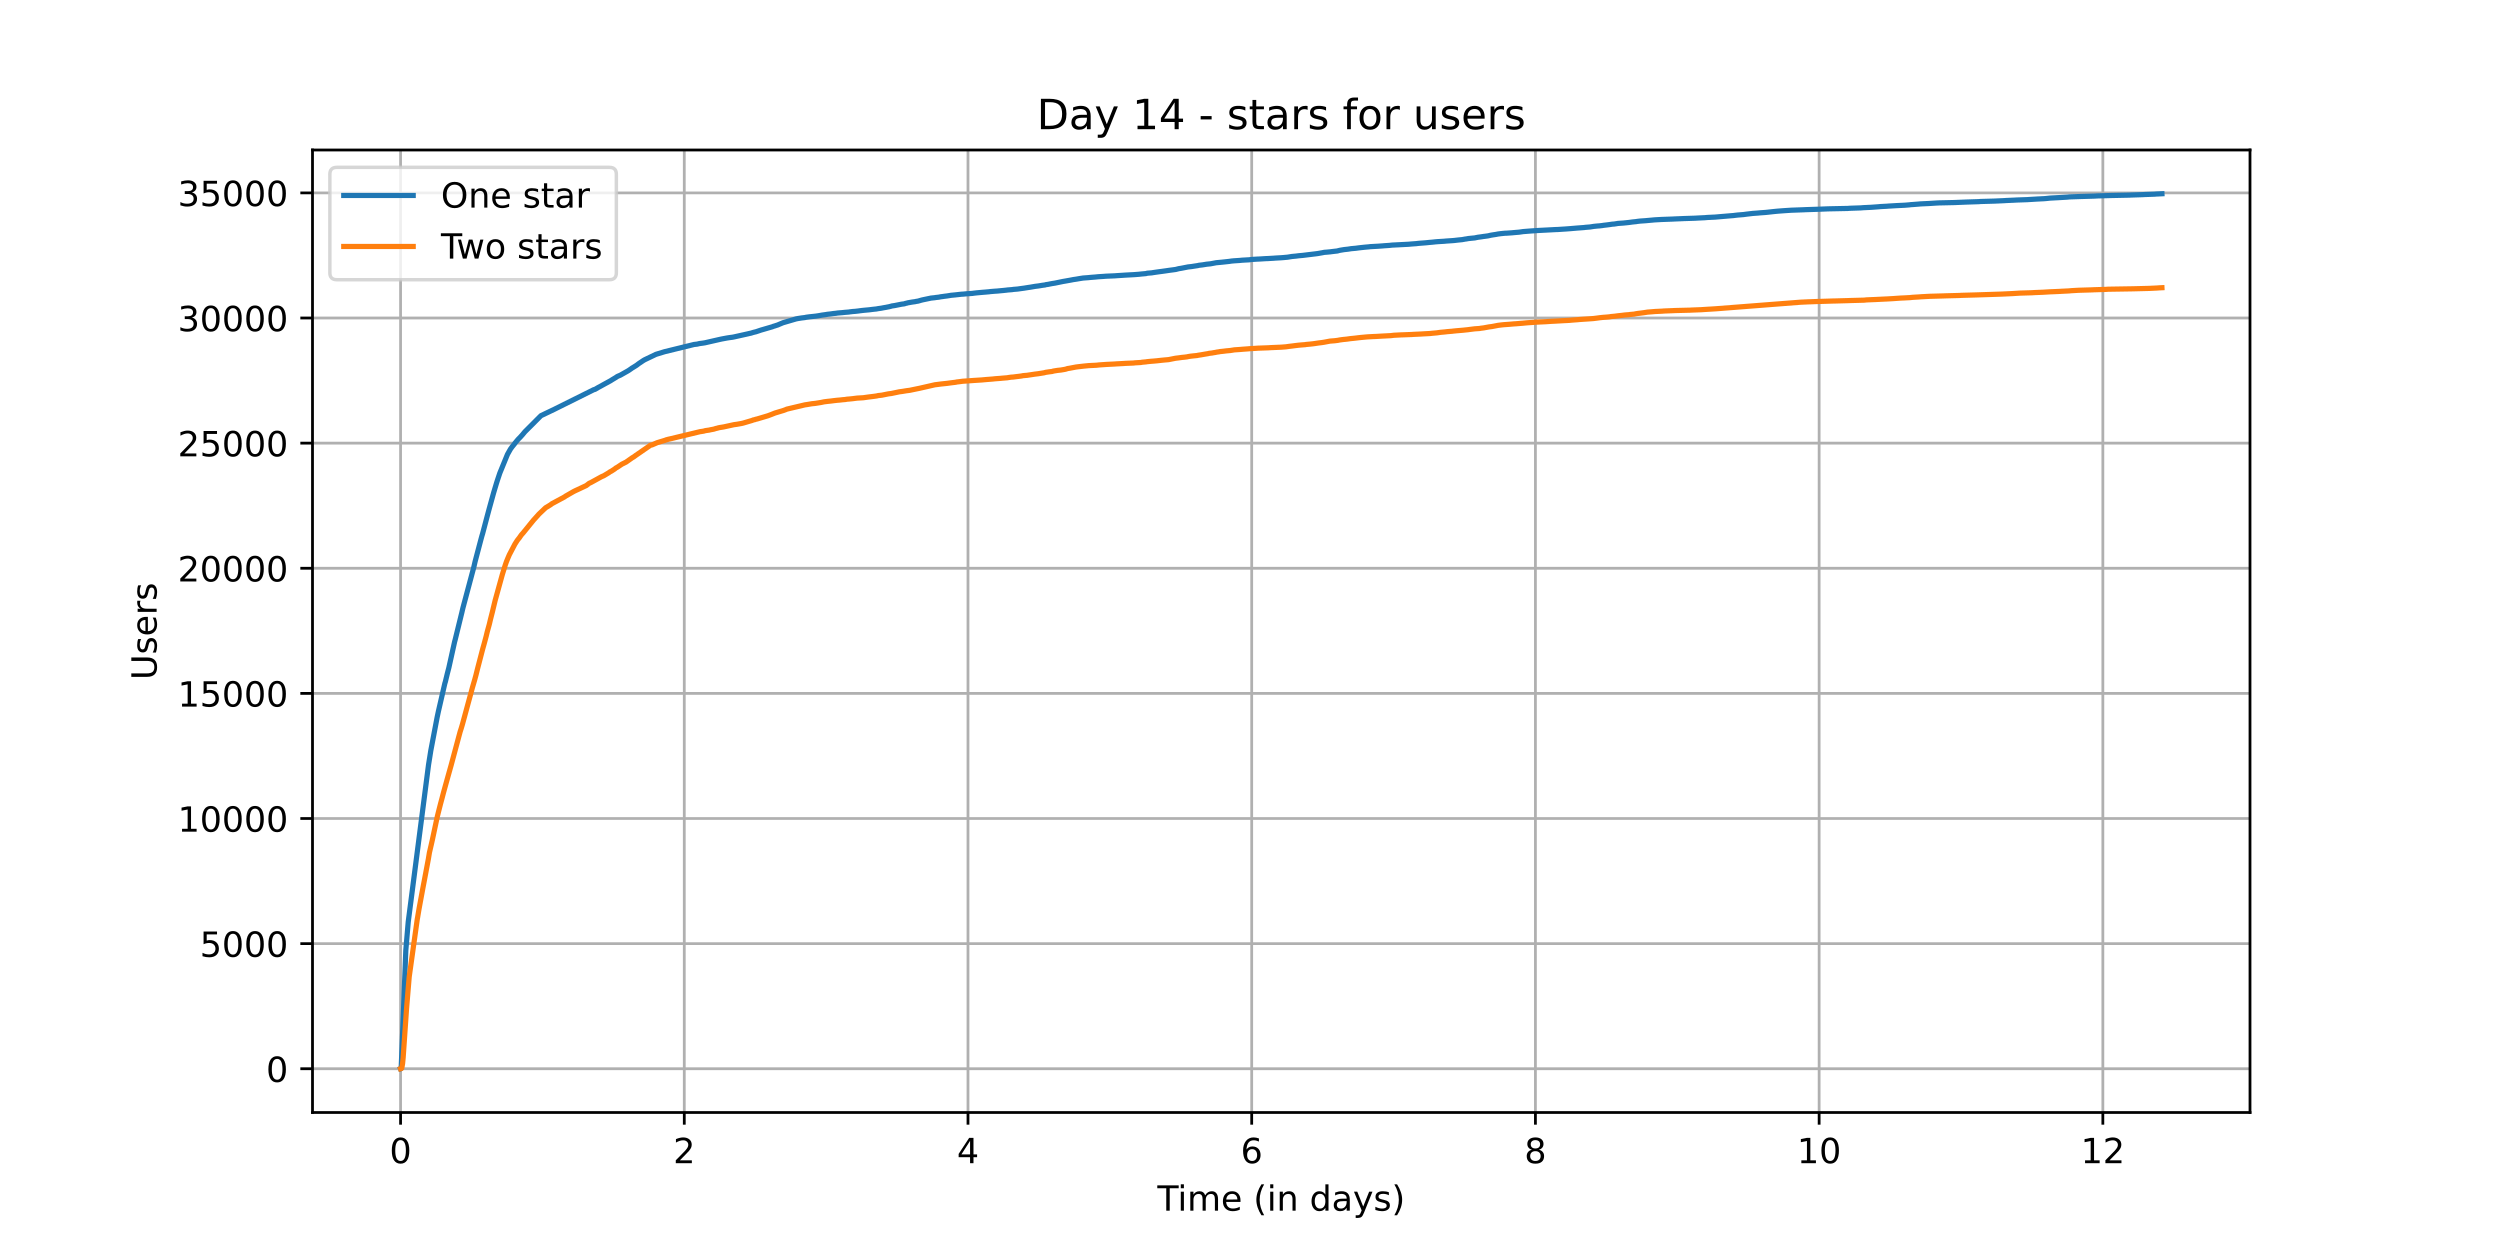 <?xml version="1.0" encoding="utf-8" standalone="no"?>
<!DOCTYPE svg PUBLIC "-//W3C//DTD SVG 1.1//EN"
  "http://www.w3.org/Graphics/SVG/1.1/DTD/svg11.dtd">
<!-- Created with matplotlib (https://matplotlib.org/) -->
<svg height="360pt" version="1.1" viewBox="0 0 720 360" width="720pt" xmlns="http://www.w3.org/2000/svg" xmlns:xlink="http://www.w3.org/1999/xlink">
 <defs>
  <style type="text/css">*{stroke-linecap:butt;stroke-linejoin:round;}</style>
 </defs>
 <g id="figure_1">
  <g id="patch_1">
   <path d="M 0 360 
L 720 360 
L 720 0 
L 0 0 
z
" style="fill:#ffffff;"/>
  </g>
  <g id="axes_1">
   <g id="patch_2">
    <path d="M 90 320.4 
L 648 320.4 
L 648 43.2 
L 90 43.2 
z
" style="fill:#ffffff;"/>
   </g>
   <g id="matplotlib.axis_1">
    <g id="xtick_1">
     <g id="line2d_1">
      <path clip-path="url(#p4ff1e917be)" d="M 115.364 320.4 
L 115.364 43.2 
" style="fill:none;stroke:#b0b0b0;stroke-linecap:square;stroke-width:0.8;"/>
     </g>
     <g id="line2d_2">
      <defs>
       <path d="M 0 0 
L 0 3.5 
" id="mef50143773" style="stroke:#000000;stroke-width:0.8;"/>
      </defs>
      <g>
       <use style="stroke:#000000;stroke-width:0.8;" x="115.364" xlink:href="#mef50143773" y="320.4"/>
      </g>
     </g>
     <g id="text_1">
      <!-- 0 -->
      <g transform="translate(112.182 334.998)scale(0.1 -0.1)">
       <defs>
        <path d="M 31.781 66.406 
Q 24.172 66.406 20.328 58.906 
Q 16.5 51.422 16.5 36.375 
Q 16.5 21.391 20.328 13.891 
Q 24.172 6.391 31.781 6.391 
Q 39.453 6.391 43.281 13.891 
Q 47.125 21.391 47.125 36.375 
Q 47.125 51.422 43.281 58.906 
Q 39.453 66.406 31.781 66.406 
z
M 31.781 74.219 
Q 44.047 74.219 50.516 64.516 
Q 56.984 54.828 56.984 36.375 
Q 56.984 17.969 50.516 8.266 
Q 44.047 -1.422 31.781 -1.422 
Q 19.531 -1.422 13.062 8.266 
Q 6.594 17.969 6.594 36.375 
Q 6.594 54.828 13.062 64.516 
Q 19.531 74.219 31.781 74.219 
z
" id="DejaVuSans-48"/>
       </defs>
       <use xlink:href="#DejaVuSans-48"/>
      </g>
     </g>
    </g>
    <g id="xtick_2">
     <g id="line2d_3">
      <path clip-path="url(#p4ff1e917be)" d="M 197.073 320.4 
L 197.073 43.2 
" style="fill:none;stroke:#b0b0b0;stroke-linecap:square;stroke-width:0.8;"/>
     </g>
     <g id="line2d_4">
      <g>
       <use style="stroke:#000000;stroke-width:0.8;" x="197.073" xlink:href="#mef50143773" y="320.4"/>
      </g>
     </g>
     <g id="text_2">
      <!-- 2 -->
      <g transform="translate(193.892 334.998)scale(0.1 -0.1)">
       <defs>
        <path d="M 19.188 8.297 
L 53.609 8.297 
L 53.609 0 
L 7.328 0 
L 7.328 8.297 
Q 12.938 14.109 22.625 23.891 
Q 32.328 33.688 34.812 36.531 
Q 39.547 41.844 41.422 45.531 
Q 43.312 49.219 43.312 52.781 
Q 43.312 58.594 39.234 62.25 
Q 35.156 65.922 28.609 65.922 
Q 23.969 65.922 18.812 64.312 
Q 13.672 62.703 7.812 59.422 
L 7.812 69.391 
Q 13.766 71.781 18.938 73 
Q 24.125 74.219 28.422 74.219 
Q 39.75 74.219 46.484 68.547 
Q 53.219 62.891 53.219 53.422 
Q 53.219 48.922 51.531 44.891 
Q 49.859 40.875 45.406 35.406 
Q 44.188 33.984 37.641 27.219 
Q 31.109 20.453 19.188 8.297 
z
" id="DejaVuSans-50"/>
       </defs>
       <use xlink:href="#DejaVuSans-50"/>
      </g>
     </g>
    </g>
    <g id="xtick_3">
     <g id="line2d_5">
      <path clip-path="url(#p4ff1e917be)" d="M 278.782 320.4 
L 278.782 43.2 
" style="fill:none;stroke:#b0b0b0;stroke-linecap:square;stroke-width:0.8;"/>
     </g>
     <g id="line2d_6">
      <g>
       <use style="stroke:#000000;stroke-width:0.8;" x="278.782" xlink:href="#mef50143773" y="320.4"/>
      </g>
     </g>
     <g id="text_3">
      <!-- 4 -->
      <g transform="translate(275.601 334.998)scale(0.1 -0.1)">
       <defs>
        <path d="M 37.797 64.312 
L 12.891 25.391 
L 37.797 25.391 
z
M 35.203 72.906 
L 47.609 72.906 
L 47.609 25.391 
L 58.016 25.391 
L 58.016 17.188 
L 47.609 17.188 
L 47.609 0 
L 37.797 0 
L 37.797 17.188 
L 4.891 17.188 
L 4.891 26.703 
z
" id="DejaVuSans-52"/>
       </defs>
       <use xlink:href="#DejaVuSans-52"/>
      </g>
     </g>
    </g>
    <g id="xtick_4">
     <g id="line2d_7">
      <path clip-path="url(#p4ff1e917be)" d="M 360.491 320.4 
L 360.491 43.2 
" style="fill:none;stroke:#b0b0b0;stroke-linecap:square;stroke-width:0.8;"/>
     </g>
     <g id="line2d_8">
      <g>
       <use style="stroke:#000000;stroke-width:0.8;" x="360.491" xlink:href="#mef50143773" y="320.4"/>
      </g>
     </g>
     <g id="text_4">
      <!-- 6 -->
      <g transform="translate(357.31 334.998)scale(0.1 -0.1)">
       <defs>
        <path d="M 33.016 40.375 
Q 26.375 40.375 22.484 35.828 
Q 18.609 31.297 18.609 23.391 
Q 18.609 15.531 22.484 10.953 
Q 26.375 6.391 33.016 6.391 
Q 39.656 6.391 43.531 10.953 
Q 47.406 15.531 47.406 23.391 
Q 47.406 31.297 43.531 35.828 
Q 39.656 40.375 33.016 40.375 
z
M 52.594 71.297 
L 52.594 62.312 
Q 48.875 64.062 45.094 64.984 
Q 41.312 65.922 37.594 65.922 
Q 27.828 65.922 22.672 59.328 
Q 17.531 52.734 16.797 39.406 
Q 19.672 43.656 24.016 45.922 
Q 28.375 48.188 33.594 48.188 
Q 44.578 48.188 50.953 41.516 
Q 57.328 34.859 57.328 23.391 
Q 57.328 12.156 50.688 5.359 
Q 44.047 -1.422 33.016 -1.422 
Q 20.359 -1.422 13.672 8.266 
Q 6.984 17.969 6.984 36.375 
Q 6.984 53.656 15.188 63.938 
Q 23.391 74.219 37.203 74.219 
Q 40.922 74.219 44.703 73.484 
Q 48.484 72.75 52.594 71.297 
z
" id="DejaVuSans-54"/>
       </defs>
       <use xlink:href="#DejaVuSans-54"/>
      </g>
     </g>
    </g>
    <g id="xtick_5">
     <g id="line2d_9">
      <path clip-path="url(#p4ff1e917be)" d="M 442.201 320.4 
L 442.201 43.2 
" style="fill:none;stroke:#b0b0b0;stroke-linecap:square;stroke-width:0.8;"/>
     </g>
     <g id="line2d_10">
      <g>
       <use style="stroke:#000000;stroke-width:0.8;" x="442.201" xlink:href="#mef50143773" y="320.4"/>
      </g>
     </g>
     <g id="text_5">
      <!-- 8 -->
      <g transform="translate(439.019 334.998)scale(0.1 -0.1)">
       <defs>
        <path d="M 31.781 34.625 
Q 24.75 34.625 20.719 30.859 
Q 16.703 27.094 16.703 20.516 
Q 16.703 13.922 20.719 10.156 
Q 24.75 6.391 31.781 6.391 
Q 38.812 6.391 42.859 10.172 
Q 46.922 13.969 46.922 20.516 
Q 46.922 27.094 42.891 30.859 
Q 38.875 34.625 31.781 34.625 
z
M 21.922 38.812 
Q 15.578 40.375 12.031 44.719 
Q 8.5 49.078 8.5 55.328 
Q 8.5 64.062 14.719 69.141 
Q 20.953 74.219 31.781 74.219 
Q 42.672 74.219 48.875 69.141 
Q 55.078 64.062 55.078 55.328 
Q 55.078 49.078 51.531 44.719 
Q 48 40.375 41.703 38.812 
Q 48.828 37.156 52.797 32.312 
Q 56.781 27.484 56.781 20.516 
Q 56.781 9.906 50.312 4.234 
Q 43.844 -1.422 31.781 -1.422 
Q 19.734 -1.422 13.25 4.234 
Q 6.781 9.906 6.781 20.516 
Q 6.781 27.484 10.781 32.312 
Q 14.797 37.156 21.922 38.812 
z
M 18.312 54.391 
Q 18.312 48.734 21.844 45.562 
Q 25.391 42.391 31.781 42.391 
Q 38.141 42.391 41.719 45.562 
Q 45.312 48.734 45.312 54.391 
Q 45.312 60.062 41.719 63.234 
Q 38.141 66.406 31.781 66.406 
Q 25.391 66.406 21.844 63.234 
Q 18.312 60.062 18.312 54.391 
z
" id="DejaVuSans-56"/>
       </defs>
       <use xlink:href="#DejaVuSans-56"/>
      </g>
     </g>
    </g>
    <g id="xtick_6">
     <g id="line2d_11">
      <path clip-path="url(#p4ff1e917be)" d="M 523.91 320.4 
L 523.91 43.2 
" style="fill:none;stroke:#b0b0b0;stroke-linecap:square;stroke-width:0.8;"/>
     </g>
     <g id="line2d_12">
      <g>
       <use style="stroke:#000000;stroke-width:0.8;" x="523.91" xlink:href="#mef50143773" y="320.4"/>
      </g>
     </g>
     <g id="text_6">
      <!-- 10 -->
      <g transform="translate(517.548 334.998)scale(0.1 -0.1)">
       <defs>
        <path d="M 12.406 8.297 
L 28.516 8.297 
L 28.516 63.922 
L 10.984 60.406 
L 10.984 69.391 
L 28.422 72.906 
L 38.281 72.906 
L 38.281 8.297 
L 54.391 8.297 
L 54.391 0 
L 12.406 0 
z
" id="DejaVuSans-49"/>
       </defs>
       <use xlink:href="#DejaVuSans-49"/>
       <use x="63.623" xlink:href="#DejaVuSans-48"/>
      </g>
     </g>
    </g>
    <g id="xtick_7">
     <g id="line2d_13">
      <path clip-path="url(#p4ff1e917be)" d="M 605.619 320.4 
L 605.619 43.2 
" style="fill:none;stroke:#b0b0b0;stroke-linecap:square;stroke-width:0.8;"/>
     </g>
     <g id="line2d_14">
      <g>
       <use style="stroke:#000000;stroke-width:0.8;" x="605.619" xlink:href="#mef50143773" y="320.4"/>
      </g>
     </g>
     <g id="text_7">
      <!-- 12 -->
      <g transform="translate(599.257 334.998)scale(0.1 -0.1)">
       <use xlink:href="#DejaVuSans-49"/>
       <use x="63.623" xlink:href="#DejaVuSans-50"/>
      </g>
     </g>
    </g>
    <g id="text_8">
     <!-- Time (in days) -->
     <g transform="translate(333.327 348.677)scale(0.1 -0.1)">
      <defs>
       <path d="M -0.297 72.906 
L 61.375 72.906 
L 61.375 64.594 
L 35.5 64.594 
L 35.5 0 
L 25.594 0 
L 25.594 64.594 
L -0.297 64.594 
z
" id="DejaVuSans-84"/>
       <path d="M 9.422 54.688 
L 18.406 54.688 
L 18.406 0 
L 9.422 0 
z
M 9.422 75.984 
L 18.406 75.984 
L 18.406 64.594 
L 9.422 64.594 
z
" id="DejaVuSans-105"/>
       <path d="M 52 44.188 
Q 55.375 50.25 60.062 53.125 
Q 64.75 56 71.094 56 
Q 79.641 56 84.281 50.016 
Q 88.922 44.047 88.922 33.016 
L 88.922 0 
L 79.891 0 
L 79.891 32.719 
Q 79.891 40.578 77.094 44.375 
Q 74.312 48.188 68.609 48.188 
Q 61.625 48.188 57.562 43.547 
Q 53.516 38.922 53.516 30.906 
L 53.516 0 
L 44.484 0 
L 44.484 32.719 
Q 44.484 40.625 41.703 44.406 
Q 38.922 48.188 33.109 48.188 
Q 26.219 48.188 22.156 43.531 
Q 18.109 38.875 18.109 30.906 
L 18.109 0 
L 9.078 0 
L 9.078 54.688 
L 18.109 54.688 
L 18.109 46.188 
Q 21.188 51.219 25.484 53.609 
Q 29.781 56 35.688 56 
Q 41.656 56 45.828 52.969 
Q 50 49.953 52 44.188 
z
" id="DejaVuSans-109"/>
       <path d="M 56.203 29.594 
L 56.203 25.203 
L 14.891 25.203 
Q 15.484 15.922 20.484 11.062 
Q 25.484 6.203 34.422 6.203 
Q 39.594 6.203 44.453 7.469 
Q 49.312 8.734 54.109 11.281 
L 54.109 2.781 
Q 49.266 0.734 44.188 -0.344 
Q 39.109 -1.422 33.891 -1.422 
Q 20.797 -1.422 13.156 6.188 
Q 5.516 13.812 5.516 26.812 
Q 5.516 40.234 12.766 48.109 
Q 20.016 56 32.328 56 
Q 43.359 56 49.781 48.891 
Q 56.203 41.797 56.203 29.594 
z
M 47.219 32.234 
Q 47.125 39.594 43.094 43.984 
Q 39.062 48.391 32.422 48.391 
Q 24.906 48.391 20.391 44.141 
Q 15.875 39.891 15.188 32.172 
z
" id="DejaVuSans-101"/>
       <path id="DejaVuSans-32"/>
       <path d="M 31 75.875 
Q 24.469 64.656 21.281 53.656 
Q 18.109 42.672 18.109 31.391 
Q 18.109 20.125 21.312 9.062 
Q 24.516 -2 31 -13.188 
L 23.188 -13.188 
Q 15.875 -1.703 12.234 9.375 
Q 8.594 20.453 8.594 31.391 
Q 8.594 42.281 12.203 53.312 
Q 15.828 64.359 23.188 75.875 
z
" id="DejaVuSans-40"/>
       <path d="M 54.891 33.016 
L 54.891 0 
L 45.906 0 
L 45.906 32.719 
Q 45.906 40.484 42.875 44.328 
Q 39.844 48.188 33.797 48.188 
Q 26.516 48.188 22.312 43.547 
Q 18.109 38.922 18.109 30.906 
L 18.109 0 
L 9.078 0 
L 9.078 54.688 
L 18.109 54.688 
L 18.109 46.188 
Q 21.344 51.125 25.703 53.562 
Q 30.078 56 35.797 56 
Q 45.219 56 50.047 50.172 
Q 54.891 44.344 54.891 33.016 
z
" id="DejaVuSans-110"/>
       <path d="M 45.406 46.391 
L 45.406 75.984 
L 54.391 75.984 
L 54.391 0 
L 45.406 0 
L 45.406 8.203 
Q 42.578 3.328 38.25 0.953 
Q 33.938 -1.422 27.875 -1.422 
Q 17.969 -1.422 11.734 6.484 
Q 5.516 14.406 5.516 27.297 
Q 5.516 40.188 11.734 48.094 
Q 17.969 56 27.875 56 
Q 33.938 56 38.25 53.625 
Q 42.578 51.266 45.406 46.391 
z
M 14.797 27.297 
Q 14.797 17.391 18.875 11.75 
Q 22.953 6.109 30.078 6.109 
Q 37.203 6.109 41.297 11.75 
Q 45.406 17.391 45.406 27.297 
Q 45.406 37.203 41.297 42.844 
Q 37.203 48.484 30.078 48.484 
Q 22.953 48.484 18.875 42.844 
Q 14.797 37.203 14.797 27.297 
z
" id="DejaVuSans-100"/>
       <path d="M 34.281 27.484 
Q 23.391 27.484 19.188 25 
Q 14.984 22.516 14.984 16.5 
Q 14.984 11.719 18.141 8.906 
Q 21.297 6.109 26.703 6.109 
Q 34.188 6.109 38.703 11.406 
Q 43.219 16.703 43.219 25.484 
L 43.219 27.484 
z
M 52.203 31.203 
L 52.203 0 
L 43.219 0 
L 43.219 8.297 
Q 40.141 3.328 35.547 0.953 
Q 30.953 -1.422 24.312 -1.422 
Q 15.922 -1.422 10.953 3.297 
Q 6 8.016 6 15.922 
Q 6 25.141 12.172 29.828 
Q 18.359 34.516 30.609 34.516 
L 43.219 34.516 
L 43.219 35.406 
Q 43.219 41.609 39.141 45 
Q 35.062 48.391 27.688 48.391 
Q 23 48.391 18.547 47.266 
Q 14.109 46.141 10.016 43.891 
L 10.016 52.203 
Q 14.938 54.109 19.578 55.047 
Q 24.219 56 28.609 56 
Q 40.484 56 46.344 49.844 
Q 52.203 43.703 52.203 31.203 
z
" id="DejaVuSans-97"/>
       <path d="M 32.172 -5.078 
Q 28.375 -14.844 24.75 -17.812 
Q 21.141 -20.797 15.094 -20.797 
L 7.906 -20.797 
L 7.906 -13.281 
L 13.188 -13.281 
Q 16.891 -13.281 18.938 -11.516 
Q 21 -9.766 23.484 -3.219 
L 25.094 0.875 
L 2.984 54.688 
L 12.5 54.688 
L 29.594 11.922 
L 46.688 54.688 
L 56.203 54.688 
z
" id="DejaVuSans-121"/>
       <path d="M 44.281 53.078 
L 44.281 44.578 
Q 40.484 46.531 36.375 47.5 
Q 32.281 48.484 27.875 48.484 
Q 21.188 48.484 17.844 46.438 
Q 14.5 44.391 14.5 40.281 
Q 14.5 37.156 16.891 35.375 
Q 19.281 33.594 26.516 31.984 
L 29.594 31.297 
Q 39.156 29.25 43.188 25.516 
Q 47.219 21.781 47.219 15.094 
Q 47.219 7.469 41.188 3.016 
Q 35.156 -1.422 24.609 -1.422 
Q 20.219 -1.422 15.453 -0.562 
Q 10.688 0.297 5.422 2 
L 5.422 11.281 
Q 10.406 8.688 15.234 7.391 
Q 20.062 6.109 24.812 6.109 
Q 31.156 6.109 34.562 8.281 
Q 37.984 10.453 37.984 14.406 
Q 37.984 18.062 35.516 20.016 
Q 33.062 21.969 24.703 23.781 
L 21.578 24.516 
Q 13.234 26.266 9.516 29.906 
Q 5.812 33.547 5.812 39.891 
Q 5.812 47.609 11.281 51.797 
Q 16.75 56 26.812 56 
Q 31.781 56 36.172 55.266 
Q 40.578 54.547 44.281 53.078 
z
" id="DejaVuSans-115"/>
       <path d="M 8.016 75.875 
L 15.828 75.875 
Q 23.141 64.359 26.781 53.312 
Q 30.422 42.281 30.422 31.391 
Q 30.422 20.453 26.781 9.375 
Q 23.141 -1.703 15.828 -13.188 
L 8.016 -13.188 
Q 14.5 -2 17.703 9.062 
Q 20.906 20.125 20.906 31.391 
Q 20.906 42.672 17.703 53.656 
Q 14.5 64.656 8.016 75.875 
z
" id="DejaVuSans-41"/>
      </defs>
      <use xlink:href="#DejaVuSans-84"/>
      <use x="57.959" xlink:href="#DejaVuSans-105"/>
      <use x="85.742" xlink:href="#DejaVuSans-109"/>
      <use x="183.154" xlink:href="#DejaVuSans-101"/>
      <use x="244.678" xlink:href="#DejaVuSans-32"/>
      <use x="276.465" xlink:href="#DejaVuSans-40"/>
      <use x="315.479" xlink:href="#DejaVuSans-105"/>
      <use x="343.262" xlink:href="#DejaVuSans-110"/>
      <use x="406.641" xlink:href="#DejaVuSans-32"/>
      <use x="438.428" xlink:href="#DejaVuSans-100"/>
      <use x="501.904" xlink:href="#DejaVuSans-97"/>
      <use x="563.184" xlink:href="#DejaVuSans-121"/>
      <use x="622.363" xlink:href="#DejaVuSans-115"/>
      <use x="674.463" xlink:href="#DejaVuSans-41"/>
     </g>
    </g>
   </g>
   <g id="matplotlib.axis_2">
    <g id="ytick_1">
     <g id="line2d_15">
      <path clip-path="url(#p4ff1e917be)" d="M 90 307.8 
L 648 307.8 
" style="fill:none;stroke:#b0b0b0;stroke-linecap:square;stroke-width:0.8;"/>
     </g>
     <g id="line2d_16">
      <defs>
       <path d="M 0 0 
L -3.5 0 
" id="me5c732446b" style="stroke:#000000;stroke-width:0.8;"/>
      </defs>
      <g>
       <use style="stroke:#000000;stroke-width:0.8;" x="90" xlink:href="#me5c732446b" y="307.8"/>
      </g>
     </g>
     <g id="text_9">
      <!-- 0 -->
      <g transform="translate(76.638 311.599)scale(0.1 -0.1)">
       <use xlink:href="#DejaVuSans-48"/>
      </g>
     </g>
    </g>
    <g id="ytick_2">
     <g id="line2d_17">
      <path clip-path="url(#p4ff1e917be)" d="M 90 271.765 
L 648 271.765 
" style="fill:none;stroke:#b0b0b0;stroke-linecap:square;stroke-width:0.8;"/>
     </g>
     <g id="line2d_18">
      <g>
       <use style="stroke:#000000;stroke-width:0.8;" x="90" xlink:href="#me5c732446b" y="271.765"/>
      </g>
     </g>
     <g id="text_10">
      <!-- 5000 -->
      <g transform="translate(57.55 275.564)scale(0.1 -0.1)">
       <defs>
        <path d="M 10.797 72.906 
L 49.516 72.906 
L 49.516 64.594 
L 19.828 64.594 
L 19.828 46.734 
Q 21.969 47.469 24.109 47.828 
Q 26.266 48.188 28.422 48.188 
Q 40.625 48.188 47.75 41.5 
Q 54.891 34.812 54.891 23.391 
Q 54.891 11.625 47.562 5.094 
Q 40.234 -1.422 26.906 -1.422 
Q 22.312 -1.422 17.547 -0.641 
Q 12.797 0.141 7.719 1.703 
L 7.719 11.625 
Q 12.109 9.234 16.797 8.062 
Q 21.484 6.891 26.703 6.891 
Q 35.156 6.891 40.078 11.328 
Q 45.016 15.766 45.016 23.391 
Q 45.016 31 40.078 35.438 
Q 35.156 39.891 26.703 39.891 
Q 22.75 39.891 18.812 39.016 
Q 14.891 38.141 10.797 36.281 
z
" id="DejaVuSans-53"/>
       </defs>
       <use xlink:href="#DejaVuSans-53"/>
       <use x="63.623" xlink:href="#DejaVuSans-48"/>
       <use x="127.246" xlink:href="#DejaVuSans-48"/>
       <use x="190.869" xlink:href="#DejaVuSans-48"/>
      </g>
     </g>
    </g>
    <g id="ytick_3">
     <g id="line2d_19">
      <path clip-path="url(#p4ff1e917be)" d="M 90 235.73 
L 648 235.73 
" style="fill:none;stroke:#b0b0b0;stroke-linecap:square;stroke-width:0.8;"/>
     </g>
     <g id="line2d_20">
      <g>
       <use style="stroke:#000000;stroke-width:0.8;" x="90" xlink:href="#me5c732446b" y="235.73"/>
      </g>
     </g>
     <g id="text_11">
      <!-- 10000 -->
      <g transform="translate(51.188 239.529)scale(0.1 -0.1)">
       <use xlink:href="#DejaVuSans-49"/>
       <use x="63.623" xlink:href="#DejaVuSans-48"/>
       <use x="127.246" xlink:href="#DejaVuSans-48"/>
       <use x="190.869" xlink:href="#DejaVuSans-48"/>
       <use x="254.492" xlink:href="#DejaVuSans-48"/>
      </g>
     </g>
    </g>
    <g id="ytick_4">
     <g id="line2d_21">
      <path clip-path="url(#p4ff1e917be)" d="M 90 199.695 
L 648 199.695 
" style="fill:none;stroke:#b0b0b0;stroke-linecap:square;stroke-width:0.8;"/>
     </g>
     <g id="line2d_22">
      <g>
       <use style="stroke:#000000;stroke-width:0.8;" x="90" xlink:href="#me5c732446b" y="199.695"/>
      </g>
     </g>
     <g id="text_12">
      <!-- 15000 -->
      <g transform="translate(51.188 203.494)scale(0.1 -0.1)">
       <use xlink:href="#DejaVuSans-49"/>
       <use x="63.623" xlink:href="#DejaVuSans-53"/>
       <use x="127.246" xlink:href="#DejaVuSans-48"/>
       <use x="190.869" xlink:href="#DejaVuSans-48"/>
       <use x="254.492" xlink:href="#DejaVuSans-48"/>
      </g>
     </g>
    </g>
    <g id="ytick_5">
     <g id="line2d_23">
      <path clip-path="url(#p4ff1e917be)" d="M 90 163.66 
L 648 163.66 
" style="fill:none;stroke:#b0b0b0;stroke-linecap:square;stroke-width:0.8;"/>
     </g>
     <g id="line2d_24">
      <g>
       <use style="stroke:#000000;stroke-width:0.8;" x="90" xlink:href="#me5c732446b" y="163.66"/>
      </g>
     </g>
     <g id="text_13">
      <!-- 20000 -->
      <g transform="translate(51.188 167.459)scale(0.1 -0.1)">
       <use xlink:href="#DejaVuSans-50"/>
       <use x="63.623" xlink:href="#DejaVuSans-48"/>
       <use x="127.246" xlink:href="#DejaVuSans-48"/>
       <use x="190.869" xlink:href="#DejaVuSans-48"/>
       <use x="254.492" xlink:href="#DejaVuSans-48"/>
      </g>
     </g>
    </g>
    <g id="ytick_6">
     <g id="line2d_25">
      <path clip-path="url(#p4ff1e917be)" d="M 90 127.625 
L 648 127.625 
" style="fill:none;stroke:#b0b0b0;stroke-linecap:square;stroke-width:0.8;"/>
     </g>
     <g id="line2d_26">
      <g>
       <use style="stroke:#000000;stroke-width:0.8;" x="90" xlink:href="#me5c732446b" y="127.625"/>
      </g>
     </g>
     <g id="text_14">
      <!-- 25000 -->
      <g transform="translate(51.188 131.424)scale(0.1 -0.1)">
       <use xlink:href="#DejaVuSans-50"/>
       <use x="63.623" xlink:href="#DejaVuSans-53"/>
       <use x="127.246" xlink:href="#DejaVuSans-48"/>
       <use x="190.869" xlink:href="#DejaVuSans-48"/>
       <use x="254.492" xlink:href="#DejaVuSans-48"/>
      </g>
     </g>
    </g>
    <g id="ytick_7">
     <g id="line2d_27">
      <path clip-path="url(#p4ff1e917be)" d="M 90 91.59 
L 648 91.59 
" style="fill:none;stroke:#b0b0b0;stroke-linecap:square;stroke-width:0.8;"/>
     </g>
     <g id="line2d_28">
      <g>
       <use style="stroke:#000000;stroke-width:0.8;" x="90" xlink:href="#me5c732446b" y="91.59"/>
      </g>
     </g>
     <g id="text_15">
      <!-- 30000 -->
      <g transform="translate(51.188 95.389)scale(0.1 -0.1)">
       <defs>
        <path d="M 40.578 39.312 
Q 47.656 37.797 51.625 33 
Q 55.609 28.219 55.609 21.188 
Q 55.609 10.406 48.188 4.484 
Q 40.766 -1.422 27.094 -1.422 
Q 22.516 -1.422 17.656 -0.516 
Q 12.797 0.391 7.625 2.203 
L 7.625 11.719 
Q 11.719 9.328 16.594 8.109 
Q 21.484 6.891 26.812 6.891 
Q 36.078 6.891 40.938 10.547 
Q 45.797 14.203 45.797 21.188 
Q 45.797 27.641 41.281 31.266 
Q 36.766 34.906 28.719 34.906 
L 20.219 34.906 
L 20.219 43.016 
L 29.109 43.016 
Q 36.375 43.016 40.234 45.922 
Q 44.094 48.828 44.094 54.297 
Q 44.094 59.906 40.109 62.906 
Q 36.141 65.922 28.719 65.922 
Q 24.656 65.922 20.016 65.031 
Q 15.375 64.156 9.812 62.312 
L 9.812 71.094 
Q 15.438 72.656 20.344 73.438 
Q 25.25 74.219 29.594 74.219 
Q 40.828 74.219 47.359 69.109 
Q 53.906 64.016 53.906 55.328 
Q 53.906 49.266 50.438 45.094 
Q 46.969 40.922 40.578 39.312 
z
" id="DejaVuSans-51"/>
       </defs>
       <use xlink:href="#DejaVuSans-51"/>
       <use x="63.623" xlink:href="#DejaVuSans-48"/>
       <use x="127.246" xlink:href="#DejaVuSans-48"/>
       <use x="190.869" xlink:href="#DejaVuSans-48"/>
       <use x="254.492" xlink:href="#DejaVuSans-48"/>
      </g>
     </g>
    </g>
    <g id="ytick_8">
     <g id="line2d_29">
      <path clip-path="url(#p4ff1e917be)" d="M 90 55.555 
L 648 55.555 
" style="fill:none;stroke:#b0b0b0;stroke-linecap:square;stroke-width:0.8;"/>
     </g>
     <g id="line2d_30">
      <g>
       <use style="stroke:#000000;stroke-width:0.8;" x="90" xlink:href="#me5c732446b" y="55.555"/>
      </g>
     </g>
     <g id="text_16">
      <!-- 35000 -->
      <g transform="translate(51.188 59.354)scale(0.1 -0.1)">
       <use xlink:href="#DejaVuSans-51"/>
       <use x="63.623" xlink:href="#DejaVuSans-53"/>
       <use x="127.246" xlink:href="#DejaVuSans-48"/>
       <use x="190.869" xlink:href="#DejaVuSans-48"/>
       <use x="254.492" xlink:href="#DejaVuSans-48"/>
      </g>
     </g>
    </g>
    <g id="text_17">
     <!-- Users -->
     <g transform="translate(45.108 195.801)rotate(-90)scale(0.1 -0.1)">
      <defs>
       <path d="M 8.688 72.906 
L 18.609 72.906 
L 18.609 28.609 
Q 18.609 16.891 22.844 11.734 
Q 27.094 6.594 36.625 6.594 
Q 46.094 6.594 50.344 11.734 
Q 54.594 16.891 54.594 28.609 
L 54.594 72.906 
L 64.5 72.906 
L 64.5 27.391 
Q 64.5 13.141 57.438 5.859 
Q 50.391 -1.422 36.625 -1.422 
Q 22.797 -1.422 15.734 5.859 
Q 8.688 13.141 8.688 27.391 
z
" id="DejaVuSans-85"/>
       <path d="M 41.109 46.297 
Q 39.594 47.172 37.812 47.578 
Q 36.031 48 33.891 48 
Q 26.266 48 22.188 43.047 
Q 18.109 38.094 18.109 28.812 
L 18.109 0 
L 9.078 0 
L 9.078 54.688 
L 18.109 54.688 
L 18.109 46.188 
Q 20.953 51.172 25.484 53.578 
Q 30.031 56 36.531 56 
Q 37.453 56 38.578 55.875 
Q 39.703 55.766 41.062 55.516 
z
" id="DejaVuSans-114"/>
      </defs>
      <use xlink:href="#DejaVuSans-85"/>
      <use x="73.193" xlink:href="#DejaVuSans-115"/>
      <use x="125.293" xlink:href="#DejaVuSans-101"/>
      <use x="186.816" xlink:href="#DejaVuSans-114"/>
      <use x="227.93" xlink:href="#DejaVuSans-115"/>
     </g>
    </g>
   </g>
   <g id="line2d_31">
    <path clip-path="url(#p4ff1e917be)" d="M 115.364 307.8 
L 115.465 307.764 
L 115.549 307.317 
L 115.802 301.27 
L 116.871 273.761 
L 117.573 265.488 
L 123.422 220.235 
L 123.731 218.311 
L 124.069 216.177 
L 125.896 206.578 
L 126.262 204.862 
L 128.118 196.798 
L 128.258 196.358 
L 128.849 193.922 
L 129.273 192.286 
L 130.933 184.805 
L 131.074 184.294 
L 132.986 176.51 
L 133.323 175.076 
L 136.473 163.285 
L 136.838 161.692 
L 138.497 155.415 
L 138.806 154.284 
L 138.975 153.736 
L 140.241 148.943 
L 140.466 148.1 
L 140.944 146.327 
L 142.153 141.96 
L 142.969 139.228 
L 143.278 138.255 
L 143.953 136.237 
L 146.147 130.875 
L 147.019 129.326 
L 147.525 128.634 
L 148.172 127.841 
L 148.285 127.661 
L 148.903 126.904 
L 149.241 126.508 
L 149.859 125.881 
L 150.028 125.686 
L 150.478 125.189 
L 150.562 125.088 
L 151.181 124.339 
L 155.793 119.719 
L 159.73 117.838 
L 160.154 117.622 
L 170.984 112.238 
L 171.377 112.13 
L 172.193 111.647 
L 175.876 109.629 
L 176.129 109.463 
L 176.298 109.355 
L 177.394 108.699 
L 177.647 108.512 
L 177.956 108.346 
L 178.631 108.065 
L 180.713 106.89 
L 181.05 106.689 
L 181.753 106.206 
L 182.034 105.997 
L 182.231 105.889 
L 183.328 105.204 
L 183.947 104.728 
L 185.326 103.806 
L 185.691 103.597 
L 188.926 102.047 
L 191.12 101.377 
L 191.345 101.305 
L 199.893 99.208 
L 200.792 99.107 
L 200.989 99.056 
L 201.439 98.948 
L 202.282 98.84 
L 202.985 98.732 
L 207.343 97.738 
L 207.849 97.629 
L 209.395 97.341 
L 210.099 97.233 
L 210.97 97.118 
L 211.505 97.01 
L 214.936 96.246 
L 215.386 96.145 
L 215.807 96.044 
L 216.314 95.936 
L 216.904 95.748 
L 217.298 95.648 
L 217.748 95.539 
L 219.155 95.064 
L 219.689 94.912 
L 222.474 94.098 
L 222.728 93.983 
L 223.093 93.882 
L 223.74 93.666 
L 224.021 93.579 
L 224.303 93.449 
L 225.512 92.945 
L 228.69 92.015 
L 229.225 91.857 
L 229.731 91.749 
L 230.884 91.568 
L 231.784 91.46 
L 232.206 91.367 
L 233.162 91.237 
L 234.203 91.129 
L 234.934 91.049 
L 235.609 90.949 
L 235.833 90.913 
L 236.395 90.812 
L 236.761 90.747 
L 237.717 90.617 
L 238.364 90.509 
L 239.123 90.43 
L 239.77 90.336 
L 239.966 90.307 
L 240.923 90.206 
L 241.147 90.156 
L 242.471 90.048 
L 243.23 89.968 
L 244.525 89.86 
L 244.75 89.817 
L 245.678 89.709 
L 246.24 89.673 
L 247.196 89.565 
L 247.533 89.514 
L 248.405 89.406 
L 249.136 89.334 
L 250.317 89.226 
L 251.16 89.118 
L 252.06 89.017 
L 252.342 88.995 
L 252.904 88.887 
L 253.832 88.758 
L 254.366 88.65 
L 254.703 88.592 
L 255.294 88.491 
L 255.547 88.433 
L 256.025 88.347 
L 256.222 88.296 
L 256.644 88.188 
L 256.869 88.116 
L 257.628 88.008 
L 259.652 87.604 
L 260.439 87.504 
L 260.776 87.381 
L 261.198 87.295 
L 261.395 87.223 
L 262.746 86.985 
L 263.561 86.877 
L 263.814 86.812 
L 264.406 86.718 
L 264.687 86.639 
L 265.249 86.473 
L 265.671 86.365 
L 268.147 85.846 
L 269.188 85.738 
L 269.526 85.68 
L 270.426 85.579 
L 270.847 85.486 
L 271.663 85.378 
L 271.887 85.341 
L 272.759 85.233 
L 273.912 85.046 
L 275.065 84.938 
L 275.88 84.844 
L 276.864 84.736 
L 277.398 84.707 
L 278.438 84.606 
L 278.691 84.592 
L 280.125 84.491 
L 280.294 84.455 
L 281.222 84.347 
L 281.925 84.282 
L 283.133 84.174 
L 283.78 84.124 
L 284.905 84.023 
L 285.242 83.972 
L 286.563 83.864 
L 287.154 83.828 
L 288.279 83.72 
L 288.982 83.655 
L 289.91 83.554 
L 290.22 83.511 
L 291.484 83.41 
L 291.822 83.352 
L 293.087 83.244 
L 294.099 83.1 
L 294.915 82.992 
L 296.039 82.812 
L 296.77 82.704 
L 298.148 82.466 
L 299.048 82.358 
L 300.257 82.156 
L 300.96 82.07 
L 301.185 81.99 
L 301.916 81.882 
L 302.31 81.796 
L 303.07 81.652 
L 303.801 81.543 
L 306.136 81.061 
L 306.783 80.952 
L 308.189 80.7 
L 308.724 80.599 
L 309.118 80.52 
L 309.878 80.412 
L 310.215 80.354 
L 310.834 80.246 
L 311.931 80.073 
L 313.393 79.965 
L 314.096 79.893 
L 315.474 79.785 
L 316.234 79.706 
L 317.892 79.598 
L 318.511 79.547 
L 321.042 79.439 
L 321.689 79.389 
L 323.432 79.28 
L 324.023 79.237 
L 326.018 79.129 
L 326.581 79.1 
L 327.986 78.992 
L 328.774 78.906 
L 329.983 78.798 
L 330.433 78.682 
L 331.698 78.581 
L 332.064 78.516 
L 332.795 78.408 
L 333.751 78.271 
L 334.594 78.163 
L 334.931 78.113 
L 335.719 78.005 
L 336.787 77.846 
L 337.63 77.738 
L 338.615 77.601 
L 339.037 77.493 
L 339.487 77.378 
L 340.19 77.27 
L 342.158 76.88 
L 343.142 76.772 
L 344.239 76.599 
L 344.914 76.499 
L 345.336 76.398 
L 346.291 76.29 
L 347.529 76.088 
L 348.597 75.98 
L 350.284 75.662 
L 351.465 75.554 
L 352.196 75.482 
L 353.18 75.374 
L 353.967 75.288 
L 354.698 75.18 
L 355.401 75.115 
L 357.032 75.007 
L 357.735 74.935 
L 359.731 74.826 
L 360.575 74.718 
L 362.318 74.61 
L 362.796 74.596 
L 364.482 74.488 
L 364.989 74.473 
L 366.872 74.365 
L 367.154 74.336 
L 369.037 74.228 
L 369.656 74.178 
L 370.837 74.07 
L 372.074 73.868 
L 373.227 73.76 
L 374.07 73.652 
L 375.139 73.558 
L 375.335 73.536 
L 376.207 73.428 
L 377.022 73.327 
L 377.922 73.219 
L 378.709 73.126 
L 379.525 73.018 
L 380.874 72.78 
L 381.408 72.672 
L 382.027 72.628 
L 383.18 72.52 
L 383.518 72.47 
L 384.361 72.369 
L 385.205 72.275 
L 385.43 72.196 
L 385.879 72.088 
L 387.145 71.879 
L 388.158 71.771 
L 389.198 71.612 
L 390.435 71.504 
L 391.335 71.382 
L 392.319 71.273 
L 393.05 71.194 
L 394.287 71.086 
L 394.624 71.036 
L 396.62 70.927 
L 396.873 70.913 
L 398.279 70.812 
L 398.561 70.783 
L 400.163 70.675 
L 400.922 70.589 
L 403.059 70.481 
L 403.594 70.452 
L 405.702 70.344 
L 406.377 70.279 
L 407.839 70.171 
L 408.626 70.077 
L 410.06 69.969 
L 410.681 69.919 
L 411.749 69.81 
L 412.424 69.753 
L 413.437 69.645 
L 414.055 69.594 
L 415.854 69.486 
L 416.529 69.421 
L 418.131 69.313 
L 418.778 69.263 
L 419.706 69.155 
L 420.015 69.119 
L 421.055 69.018 
L 421.421 68.953 
L 422.011 68.845 
L 422.292 68.816 
L 422.854 68.708 
L 423.614 68.628 
L 424.739 68.52 
L 425.16 68.427 
L 425.723 68.319 
L 426.567 68.21 
L 427.242 68.102 
L 427.551 68.066 
L 428.508 67.937 
L 428.958 67.836 
L 429.211 67.771 
L 429.83 67.663 
L 430.871 67.504 
L 431.405 67.396 
L 432.305 67.281 
L 433.374 67.173 
L 433.852 67.158 
L 435.399 67.05 
L 436.073 66.985 
L 437.283 66.884 
L 437.564 66.856 
L 438.324 66.747 
L 438.661 66.697 
L 439.308 66.647 
L 440.685 66.538 
L 441.304 66.495 
L 442.85 66.387 
L 443.384 66.358 
L 445.493 66.25 
L 446.028 66.221 
L 448.08 66.113 
L 448.586 66.099 
L 450.244 65.991 
L 450.835 65.955 
L 452.269 65.847 
L 452.944 65.789 
L 454.209 65.681 
L 454.799 65.638 
L 456.233 65.529 
L 456.57 65.479 
L 457.92 65.371 
L 459.016 65.198 
L 460.057 65.09 
L 460.619 65.054 
L 461.462 64.953 
L 461.8 64.895 
L 462.728 64.787 
L 463.6 64.672 
L 464.303 64.564 
L 464.921 64.52 
L 465.597 64.412 
L 465.962 64.348 
L 467.509 64.239 
L 468.24 64.167 
L 469.225 64.059 
L 470.153 63.929 
L 471.222 63.821 
L 471.587 63.757 
L 472.347 63.67 
L 473.893 63.562 
L 474.596 63.497 
L 475.806 63.389 
L 476.481 63.324 
L 478.365 63.216 
L 478.899 63.194 
L 481.88 63.086 
L 482.161 63.065 
L 484.607 62.964 
L 484.86 62.949 
L 488.206 62.841 
L 488.768 62.805 
L 490.989 62.697 
L 491.692 62.632 
L 493.969 62.524 
L 494.645 62.466 
L 495.799 62.366 
L 498.014 62.178 
L 499.251 62.077 
L 499.56 62.034 
L 500.488 61.926 
L 500.768 61.904 
L 502.118 61.796 
L 503.074 61.666 
L 504.002 61.558 
L 504.789 61.465 
L 506.279 61.357 
L 506.954 61.292 
L 508.473 61.184 
L 509.232 61.104 
L 510.217 60.996 
L 510.526 60.96 
L 511.595 60.852 
L 512.27 60.794 
L 513.704 60.686 
L 514.323 60.643 
L 515.983 60.535 
L 516.489 60.521 
L 519.414 60.412 
L 519.977 60.384 
L 523.239 60.276 
L 523.745 60.261 
L 526.416 60.153 
L 526.922 60.139 
L 532.151 60.031 
L 532.77 59.98 
L 535.919 59.872 
L 536.593 59.814 
L 538.843 59.706 
L 539.461 59.663 
L 540.951 59.555 
L 541.654 59.49 
L 543.538 59.389 
L 543.819 59.36 
L 545.647 59.252 
L 546.237 59.216 
L 548.375 59.115 
L 548.628 59.101 
L 549.95 58.993 
L 550.287 58.942 
L 550.877 58.906 
L 552.171 58.805 
L 552.452 58.784 
L 553.156 58.719 
L 555.491 58.611 
L 556.053 58.575 
L 557.768 58.467 
L 558.303 58.438 
L 563.027 58.33 
L 563.28 58.315 
L 565.951 58.207 
L 566.485 58.186 
L 569.831 58.077 
L 570.45 58.027 
L 574.302 57.919 
L 574.836 57.897 
L 577.198 57.789 
L 577.788 57.746 
L 580.234 57.638 
L 580.825 57.602 
L 583.917 57.494 
L 584.198 57.472 
L 586.026 57.364 
L 586.588 57.328 
L 588.726 57.22 
L 589.372 57.162 
L 590.384 57.054 
L 590.919 57.025 
L 592.916 56.917 
L 593.507 56.881 
L 595.335 56.773 
L 596.066 56.701 
L 599.216 56.593 
L 599.722 56.578 
L 603.321 56.47 
L 603.939 56.427 
L 607.594 56.319 
L 608.072 56.304 
L 613.217 56.196 
L 613.78 56.168 
L 617.013 56.059 
L 617.604 56.023 
L 620.64 55.915 
L 620.837 55.886 
L 622.636 55.8 
L 622.636 55.8 
" style="fill:none;stroke:#1f77b4;stroke-linecap:square;stroke-width:1.5;"/>
   </g>
   <g id="line2d_32">
    <path clip-path="url(#p4ff1e917be)" d="M 115.364 307.8 
L 115.634 307.714 
L 115.746 307.432 
L 115.943 306.308 
L 116.111 304.557 
L 117.095 290.352 
L 117.855 281.285 
L 120.16 264.817 
L 120.301 264.025 
L 120.695 261.682 
L 121.847 255.456 
L 122.157 253.841 
L 123.366 247.405 
L 123.675 245.546 
L 123.815 244.941 
L 124.181 243.362 
L 124.519 241.87 
L 125.924 235.262 
L 126.037 234.807 
L 126.318 233.676 
L 126.881 231.463 
L 127.246 230.109 
L 127.725 228.278 
L 128.399 225.835 
L 129.216 222.902 
L 129.921 220.401 
L 132.507 210.779 
L 132.817 209.814 
L 133.182 208.588 
L 136.079 197.936 
L 136.191 197.555 
L 136.697 195.825 
L 137.063 194.477 
L 137.569 192.445 
L 139.003 186.946 
L 139.482 185.238 
L 140.016 183.241 
L 140.325 181.959 
L 140.916 179.818 
L 141.253 178.398 
L 141.843 176.085 
L 142.012 175.364 
L 142.603 172.928 
L 144.628 165.613 
L 144.825 164.957 
L 145.528 162.694 
L 145.866 161.729 
L 145.978 161.455 
L 146.287 160.705 
L 146.681 159.783 
L 148.285 156.72 
L 148.454 156.453 
L 148.988 155.617 
L 149.663 154.759 
L 149.775 154.579 
L 150.197 153.995 
L 150.647 153.498 
L 153.628 149.823 
L 154.021 149.39 
L 155.034 148.266 
L 155.118 148.158 
L 155.399 147.884 
L 157.143 146.226 
L 157.509 146.017 
L 158.577 145.361 
L 158.942 145.073 
L 162.576 143.12 
L 162.885 142.889 
L 164.798 141.794 
L 165.135 141.599 
L 165.557 141.383 
L 165.81 141.261 
L 166.344 141.016 
L 168.875 139.826 
L 169.044 139.689 
L 169.662 139.207 
L 170.196 138.962 
L 172.952 137.448 
L 173.261 137.282 
L 173.88 137.016 
L 175.314 136.158 
L 175.651 135.906 
L 176.101 135.675 
L 177.001 135.091 
L 177.366 134.789 
L 177.703 134.609 
L 177.872 134.508 
L 179.11 133.679 
L 179.587 133.448 
L 180.066 133.203 
L 180.291 133.095 
L 182.119 131.812 
L 182.484 131.61 
L 183.047 131.192 
L 183.188 131.092 
L 184.707 130.047 
L 184.932 129.888 
L 186.788 128.605 
L 187.013 128.461 
L 187.266 128.238 
L 187.801 128.129 
L 189.263 127.495 
L 191.514 126.811 
L 191.879 126.666 
L 192.245 126.573 
L 192.498 126.501 
L 193.004 126.393 
L 201.214 124.418 
L 201.664 124.31 
L 201.973 124.274 
L 202.648 124.166 
L 203.154 124.021 
L 203.913 123.913 
L 204.222 123.87 
L 204.672 123.762 
L 205.038 123.697 
L 205.572 123.596 
L 206.162 123.409 
L 206.612 123.308 
L 206.893 123.214 
L 207.455 123.106 
L 207.765 123.063 
L 208.411 122.955 
L 211.392 122.306 
L 212.209 122.198 
L 213.615 121.946 
L 214.064 121.838 
L 216.623 121.081 
L 216.904 120.951 
L 217.382 120.858 
L 217.607 120.764 
L 218.085 120.656 
L 218.282 120.598 
L 221.067 119.769 
L 221.293 119.69 
L 222.137 119.373 
L 222.953 119.049 
L 223.178 118.955 
L 225.709 118.191 
L 226.047 118.061 
L 226.328 117.96 
L 226.581 117.838 
L 231.784 116.605 
L 232.515 116.497 
L 233.781 116.281 
L 234.821 116.173 
L 235.974 115.986 
L 236.593 115.885 
L 236.846 115.827 
L 237.38 115.719 
L 238.279 115.604 
L 239.32 115.496 
L 240.192 115.38 
L 241.147 115.272 
L 241.795 115.222 
L 242.752 115.114 
L 243.343 115.07 
L 243.99 114.962 
L 244.581 114.919 
L 245.593 114.818 
L 245.79 114.789 
L 246.577 114.688 
L 246.887 114.652 
L 248.63 114.551 
L 248.967 114.501 
L 249.98 114.357 
L 250.851 114.249 
L 251.723 114.141 
L 252.482 114.033 
L 252.932 113.924 
L 253.944 113.816 
L 255.884 113.427 
L 256.728 113.319 
L 259.033 112.836 
L 259.877 112.728 
L 261.086 112.526 
L 261.958 112.418 
L 264.293 111.935 
L 264.827 111.827 
L 269.245 110.818 
L 270.117 110.71 
L 270.988 110.595 
L 272 110.487 
L 272.759 110.407 
L 273.547 110.299 
L 274.39 110.191 
L 275.29 110.083 
L 275.458 110.025 
L 276.386 109.917 
L 277.286 109.795 
L 278.888 109.687 
L 279.169 109.665 
L 280.547 109.564 
L 280.8 109.55 
L 282.487 109.442 
L 282.74 109.427 
L 283.893 109.319 
L 284.511 109.269 
L 285.889 109.161 
L 286.62 109.081 
L 288.082 108.973 
L 288.757 108.908 
L 290.079 108.8 
L 290.444 108.735 
L 291.204 108.627 
L 291.766 108.591 
L 292.609 108.483 
L 293.396 108.389 
L 294.212 108.281 
L 294.633 108.188 
L 295.899 108.08 
L 296.124 108.036 
L 296.883 107.928 
L 298.008 107.755 
L 298.907 107.647 
L 300.06 107.467 
L 300.679 107.366 
L 301.185 107.229 
L 302.169 107.085 
L 303.042 106.977 
L 303.351 106.869 
L 304.56 106.674 
L 305.573 106.566 
L 305.939 106.501 
L 306.53 106.4 
L 306.924 106.321 
L 307.261 106.213 
L 307.458 106.148 
L 308.133 106.04 
L 309.821 105.716 
L 310.637 105.608 
L 310.918 105.579 
L 311.847 105.471 
L 312.156 105.435 
L 313.281 105.327 
L 313.562 105.298 
L 315.756 105.19 
L 316.515 105.103 
L 318.061 104.995 
L 318.68 104.952 
L 320.901 104.844 
L 321.491 104.8 
L 323.516 104.692 
L 324.135 104.649 
L 326.497 104.548 
L 326.834 104.498 
L 328.549 104.397 
L 328.914 104.325 
L 330.067 104.217 
L 330.405 104.159 
L 331.502 104.051 
L 332.092 104.008 
L 333.273 103.9 
L 333.582 103.863 
L 334.566 103.755 
L 335.297 103.683 
L 336.534 103.575 
L 338.531 103.179 
L 339.374 103.078 
L 339.684 103.035 
L 340.471 102.927 
L 341.118 102.869 
L 341.905 102.768 
L 342.158 102.703 
L 342.805 102.595 
L 343.62 102.501 
L 344.717 102.393 
L 345.11 102.307 
L 345.841 102.199 
L 347.163 101.968 
L 347.838 101.86 
L 348.26 101.759 
L 349.187 101.651 
L 349.384 101.6 
L 350.031 101.5 
L 350.453 101.406 
L 351.099 101.319 
L 351.268 101.269 
L 352.308 101.161 
L 353.152 101.053 
L 354.333 100.945 
L 355.514 100.757 
L 357.116 100.649 
L 357.763 100.592 
L 359.253 100.483 
L 359.899 100.426 
L 361.671 100.318 
L 362.29 100.274 
L 365.298 100.166 
L 365.888 100.123 
L 368.39 100.015 
L 368.925 99.993 
L 370.331 99.885 
L 371.258 99.755 
L 372.159 99.647 
L 373.03 99.532 
L 373.93 99.424 
L 374.633 99.359 
L 375.926 99.258 
L 376.151 99.208 
L 377.332 99.1 
L 378.063 99.02 
L 378.85 98.912 
L 379.075 98.876 
L 379.806 98.768 
L 380.649 98.667 
L 381.352 98.559 
L 383.012 98.242 
L 384.389 98.134 
L 385.289 98.019 
L 385.823 97.911 
L 386.78 97.781 
L 387.876 97.673 
L 388.889 97.529 
L 389.985 97.42 
L 390.295 97.384 
L 391.194 97.276 
L 391.981 97.19 
L 393.134 97.082 
L 393.781 97.024 
L 395.693 96.916 
L 396.142 96.909 
L 397.914 96.801 
L 398.476 96.772 
L 400.556 96.664 
L 401.428 96.556 
L 403.509 96.447 
L 404.015 96.433 
L 406.686 96.332 
L 406.967 96.303 
L 409.301 96.195 
L 409.863 96.159 
L 411.834 96.051 
L 412.565 95.972 
L 413.802 95.864 
L 414.842 95.712 
L 416.051 95.604 
L 416.838 95.511 
L 418.187 95.402 
L 418.497 95.359 
L 419.565 95.251 
L 420.184 95.201 
L 421.449 95.093 
L 421.758 95.057 
L 422.742 94.956 
L 423.052 94.912 
L 423.895 94.804 
L 424.71 94.703 
L 426.145 94.602 
L 426.398 94.545 
L 427.27 94.437 
L 428.845 94.148 
L 429.689 94.04 
L 431.49 93.694 
L 432.361 93.586 
L 433.121 93.507 
L 434.527 93.406 
L 434.808 93.385 
L 436.046 93.276 
L 436.58 93.248 
L 437.846 93.139 
L 438.436 93.096 
L 439.561 92.988 
L 440.179 92.938 
L 441.81 92.83 
L 442.429 92.779 
L 444.734 92.671 
L 445.297 92.642 
L 446.871 92.534 
L 447.377 92.512 
L 449.345 92.404 
L 449.907 92.368 
L 452.016 92.26 
L 452.747 92.188 
L 454.209 92.08 
L 454.884 92.015 
L 456.486 91.907 
L 456.739 91.893 
L 458.313 91.785 
L 458.96 91.734 
L 459.832 91.626 
L 460.788 91.496 
L 461.828 91.388 
L 462.391 91.352 
L 463.543 91.251 
L 463.909 91.179 
L 465.062 91.071 
L 465.962 90.949 
L 467.002 90.84 
L 467.903 90.725 
L 469.169 90.624 
L 469.506 90.567 
L 470.659 90.466 
L 471.081 90.372 
L 471.756 90.264 
L 472.544 90.17 
L 473.387 90.062 
L 474.484 89.889 
L 475.89 89.781 
L 476.593 89.716 
L 478.844 89.608 
L 479.153 89.572 
L 481.851 89.464 
L 482.414 89.435 
L 486.716 89.327 
L 487.25 89.298 
L 490.033 89.19 
L 490.314 89.168 
L 492.001 89.06 
L 492.536 89.031 
L 494.132 88.931 
L 518.543 87.035 
L 520.877 86.927 
L 521.383 86.913 
L 524.11 86.805 
L 524.588 86.797 
L 528.047 86.689 
L 528.525 86.682 
L 532.376 86.574 
L 532.91 86.552 
L 536.875 86.444 
L 537.606 86.365 
L 540.22 86.257 
L 540.783 86.228 
L 543.004 86.12 
L 543.51 86.098 
L 545.366 85.99 
L 545.956 85.947 
L 547.531 85.839 
L 548.009 85.824 
L 550.034 85.716 
L 550.821 85.63 
L 552.65 85.522 
L 553.269 85.471 
L 555.293 85.363 
L 555.856 85.334 
L 559.681 85.226 
L 560.187 85.205 
L 564.292 85.096 
L 564.882 85.06 
L 568.706 84.952 
L 569.212 84.938 
L 572.502 84.83 
L 572.98 84.815 
L 576.242 84.707 
L 576.776 84.686 
L 579.053 84.578 
L 579.616 84.549 
L 581.359 84.441 
L 581.64 84.419 
L 585.239 84.311 
L 585.829 84.268 
L 588.444 84.16 
L 588.697 84.145 
L 590.469 84.037 
L 590.975 84.023 
L 593.366 83.915 
L 593.648 83.893 
L 595.841 83.785 
L 596.516 83.72 
L 598.344 83.612 
L 598.85 83.59 
L 602.477 83.482 
L 603.04 83.453 
L 606.498 83.345 
L 607.116 83.295 
L 613.751 83.187 
L 614.229 83.179 
L 618.475 83.071 
L 618.981 83.057 
L 621.231 82.949 
L 621.877 82.898 
L 622.636 82.862 
L 622.636 82.862 
" style="fill:none;stroke:#ff7f0e;stroke-linecap:square;stroke-width:1.5;"/>
   </g>
   <g id="patch_3">
    <path d="M 90 320.4 
L 90 43.2 
" style="fill:none;stroke:#000000;stroke-linecap:square;stroke-linejoin:miter;stroke-width:0.8;"/>
   </g>
   <g id="patch_4">
    <path d="M 648 320.4 
L 648 43.2 
" style="fill:none;stroke:#000000;stroke-linecap:square;stroke-linejoin:miter;stroke-width:0.8;"/>
   </g>
   <g id="patch_5">
    <path d="M 90 320.4 
L 648 320.4 
" style="fill:none;stroke:#000000;stroke-linecap:square;stroke-linejoin:miter;stroke-width:0.8;"/>
   </g>
   <g id="patch_6">
    <path d="M 90 43.2 
L 648 43.2 
" style="fill:none;stroke:#000000;stroke-linecap:square;stroke-linejoin:miter;stroke-width:0.8;"/>
   </g>
   <g id="text_18">
    <!-- Day 14 - stars for users -->
    <g transform="translate(298.609 37.2)scale(0.12 -0.12)">
     <defs>
      <path d="M 19.672 64.797 
L 19.672 8.109 
L 31.594 8.109 
Q 46.688 8.109 53.688 14.938 
Q 60.688 21.781 60.688 36.531 
Q 60.688 51.172 53.688 57.984 
Q 46.688 64.797 31.594 64.797 
z
M 9.812 72.906 
L 30.078 72.906 
Q 51.266 72.906 61.172 64.094 
Q 71.094 55.281 71.094 36.531 
Q 71.094 17.672 61.125 8.828 
Q 51.172 0 30.078 0 
L 9.812 0 
z
" id="DejaVuSans-68"/>
      <path d="M 4.891 31.391 
L 31.203 31.391 
L 31.203 23.391 
L 4.891 23.391 
z
" id="DejaVuSans-45"/>
      <path d="M 18.312 70.219 
L 18.312 54.688 
L 36.812 54.688 
L 36.812 47.703 
L 18.312 47.703 
L 18.312 18.016 
Q 18.312 11.328 20.141 9.422 
Q 21.969 7.516 27.594 7.516 
L 36.812 7.516 
L 36.812 0 
L 27.594 0 
Q 17.188 0 13.234 3.875 
Q 9.281 7.766 9.281 18.016 
L 9.281 47.703 
L 2.688 47.703 
L 2.688 54.688 
L 9.281 54.688 
L 9.281 70.219 
z
" id="DejaVuSans-116"/>
      <path d="M 37.109 75.984 
L 37.109 68.5 
L 28.516 68.5 
Q 23.688 68.5 21.797 66.547 
Q 19.922 64.594 19.922 59.516 
L 19.922 54.688 
L 34.719 54.688 
L 34.719 47.703 
L 19.922 47.703 
L 19.922 0 
L 10.891 0 
L 10.891 47.703 
L 2.297 47.703 
L 2.297 54.688 
L 10.891 54.688 
L 10.891 58.5 
Q 10.891 67.625 15.141 71.797 
Q 19.391 75.984 28.609 75.984 
z
" id="DejaVuSans-102"/>
      <path d="M 30.609 48.391 
Q 23.391 48.391 19.188 42.75 
Q 14.984 37.109 14.984 27.297 
Q 14.984 17.484 19.156 11.844 
Q 23.344 6.203 30.609 6.203 
Q 37.797 6.203 41.984 11.859 
Q 46.188 17.531 46.188 27.297 
Q 46.188 37.016 41.984 42.703 
Q 37.797 48.391 30.609 48.391 
z
M 30.609 56 
Q 42.328 56 49.016 48.375 
Q 55.719 40.766 55.719 27.297 
Q 55.719 13.875 49.016 6.219 
Q 42.328 -1.422 30.609 -1.422 
Q 18.844 -1.422 12.172 6.219 
Q 5.516 13.875 5.516 27.297 
Q 5.516 40.766 12.172 48.375 
Q 18.844 56 30.609 56 
z
" id="DejaVuSans-111"/>
      <path d="M 8.5 21.578 
L 8.5 54.688 
L 17.484 54.688 
L 17.484 21.922 
Q 17.484 14.156 20.5 10.266 
Q 23.531 6.391 29.594 6.391 
Q 36.859 6.391 41.078 11.031 
Q 45.312 15.672 45.312 23.688 
L 45.312 54.688 
L 54.297 54.688 
L 54.297 0 
L 45.312 0 
L 45.312 8.406 
Q 42.047 3.422 37.719 1 
Q 33.406 -1.422 27.688 -1.422 
Q 18.266 -1.422 13.375 4.438 
Q 8.5 10.297 8.5 21.578 
z
M 31.109 56 
z
" id="DejaVuSans-117"/>
     </defs>
     <use xlink:href="#DejaVuSans-68"/>
     <use x="77.002" xlink:href="#DejaVuSans-97"/>
     <use x="138.281" xlink:href="#DejaVuSans-121"/>
     <use x="197.461" xlink:href="#DejaVuSans-32"/>
     <use x="229.248" xlink:href="#DejaVuSans-49"/>
     <use x="292.871" xlink:href="#DejaVuSans-52"/>
     <use x="356.494" xlink:href="#DejaVuSans-32"/>
     <use x="388.281" xlink:href="#DejaVuSans-45"/>
     <use x="424.365" xlink:href="#DejaVuSans-32"/>
     <use x="456.152" xlink:href="#DejaVuSans-115"/>
     <use x="508.252" xlink:href="#DejaVuSans-116"/>
     <use x="547.461" xlink:href="#DejaVuSans-97"/>
     <use x="608.74" xlink:href="#DejaVuSans-114"/>
     <use x="649.854" xlink:href="#DejaVuSans-115"/>
     <use x="701.953" xlink:href="#DejaVuSans-32"/>
     <use x="733.74" xlink:href="#DejaVuSans-102"/>
     <use x="768.945" xlink:href="#DejaVuSans-111"/>
     <use x="830.127" xlink:href="#DejaVuSans-114"/>
     <use x="871.24" xlink:href="#DejaVuSans-32"/>
     <use x="903.027" xlink:href="#DejaVuSans-117"/>
     <use x="966.406" xlink:href="#DejaVuSans-115"/>
     <use x="1018.506" xlink:href="#DejaVuSans-101"/>
     <use x="1080.029" xlink:href="#DejaVuSans-114"/>
     <use x="1121.143" xlink:href="#DejaVuSans-115"/>
    </g>
   </g>
   <g id="legend_1">
    <g id="patch_7">
     <path d="M 97 80.556 
L 175.511 80.556 
Q 177.511 80.556 177.511 78.556 
L 177.511 50.2 
Q 177.511 48.2 175.511 48.2 
L 97 48.2 
Q 95 48.2 95 50.2 
L 95 78.556 
Q 95 80.556 97 80.556 
z
" style="fill:#ffffff;opacity:0.8;stroke:#cccccc;stroke-linejoin:miter;"/>
    </g>
    <g id="line2d_33">
     <path d="M 99 56.298 
L 119 56.298 
" style="fill:none;stroke:#1f77b4;stroke-linecap:square;stroke-width:1.5;"/>
    </g>
    <g id="line2d_34"/>
    <g id="text_19">
     <!-- One star -->
     <g transform="translate(127 59.798)scale(0.1 -0.1)">
      <defs>
       <path d="M 39.406 66.219 
Q 28.656 66.219 22.328 58.203 
Q 16.016 50.203 16.016 36.375 
Q 16.016 22.609 22.328 14.594 
Q 28.656 6.594 39.406 6.594 
Q 50.141 6.594 56.422 14.594 
Q 62.703 22.609 62.703 36.375 
Q 62.703 50.203 56.422 58.203 
Q 50.141 66.219 39.406 66.219 
z
M 39.406 74.219 
Q 54.734 74.219 63.906 63.938 
Q 73.094 53.656 73.094 36.375 
Q 73.094 19.141 63.906 8.859 
Q 54.734 -1.422 39.406 -1.422 
Q 24.031 -1.422 14.812 8.828 
Q 5.609 19.094 5.609 36.375 
Q 5.609 53.656 14.812 63.938 
Q 24.031 74.219 39.406 74.219 
z
" id="DejaVuSans-79"/>
      </defs>
      <use xlink:href="#DejaVuSans-79"/>
      <use x="78.711" xlink:href="#DejaVuSans-110"/>
      <use x="142.09" xlink:href="#DejaVuSans-101"/>
      <use x="203.613" xlink:href="#DejaVuSans-32"/>
      <use x="235.4" xlink:href="#DejaVuSans-115"/>
      <use x="287.5" xlink:href="#DejaVuSans-116"/>
      <use x="326.709" xlink:href="#DejaVuSans-97"/>
      <use x="387.988" xlink:href="#DejaVuSans-114"/>
     </g>
    </g>
    <g id="line2d_35">
     <path d="M 99 70.977 
L 119 70.977 
" style="fill:none;stroke:#ff7f0e;stroke-linecap:square;stroke-width:1.5;"/>
    </g>
    <g id="line2d_36"/>
    <g id="text_20">
     <!-- Two stars -->
     <g transform="translate(127 74.477)scale(0.1 -0.1)">
      <defs>
       <path d="M 4.203 54.688 
L 13.188 54.688 
L 24.422 12.016 
L 35.594 54.688 
L 46.188 54.688 
L 57.422 12.016 
L 68.609 54.688 
L 77.594 54.688 
L 63.281 0 
L 52.688 0 
L 40.922 44.828 
L 29.109 0 
L 18.5 0 
z
" id="DejaVuSans-119"/>
      </defs>
      <use xlink:href="#DejaVuSans-84"/>
      <use x="44.584" xlink:href="#DejaVuSans-119"/>
      <use x="126.371" xlink:href="#DejaVuSans-111"/>
      <use x="187.553" xlink:href="#DejaVuSans-32"/>
      <use x="219.34" xlink:href="#DejaVuSans-115"/>
      <use x="271.439" xlink:href="#DejaVuSans-116"/>
      <use x="310.648" xlink:href="#DejaVuSans-97"/>
      <use x="371.928" xlink:href="#DejaVuSans-114"/>
      <use x="413.041" xlink:href="#DejaVuSans-115"/>
     </g>
    </g>
   </g>
  </g>
 </g>
 <defs>
  <clipPath id="p4ff1e917be">
   <rect height="277.2" width="558" x="90" y="43.2"/>
  </clipPath>
 </defs>
</svg>
